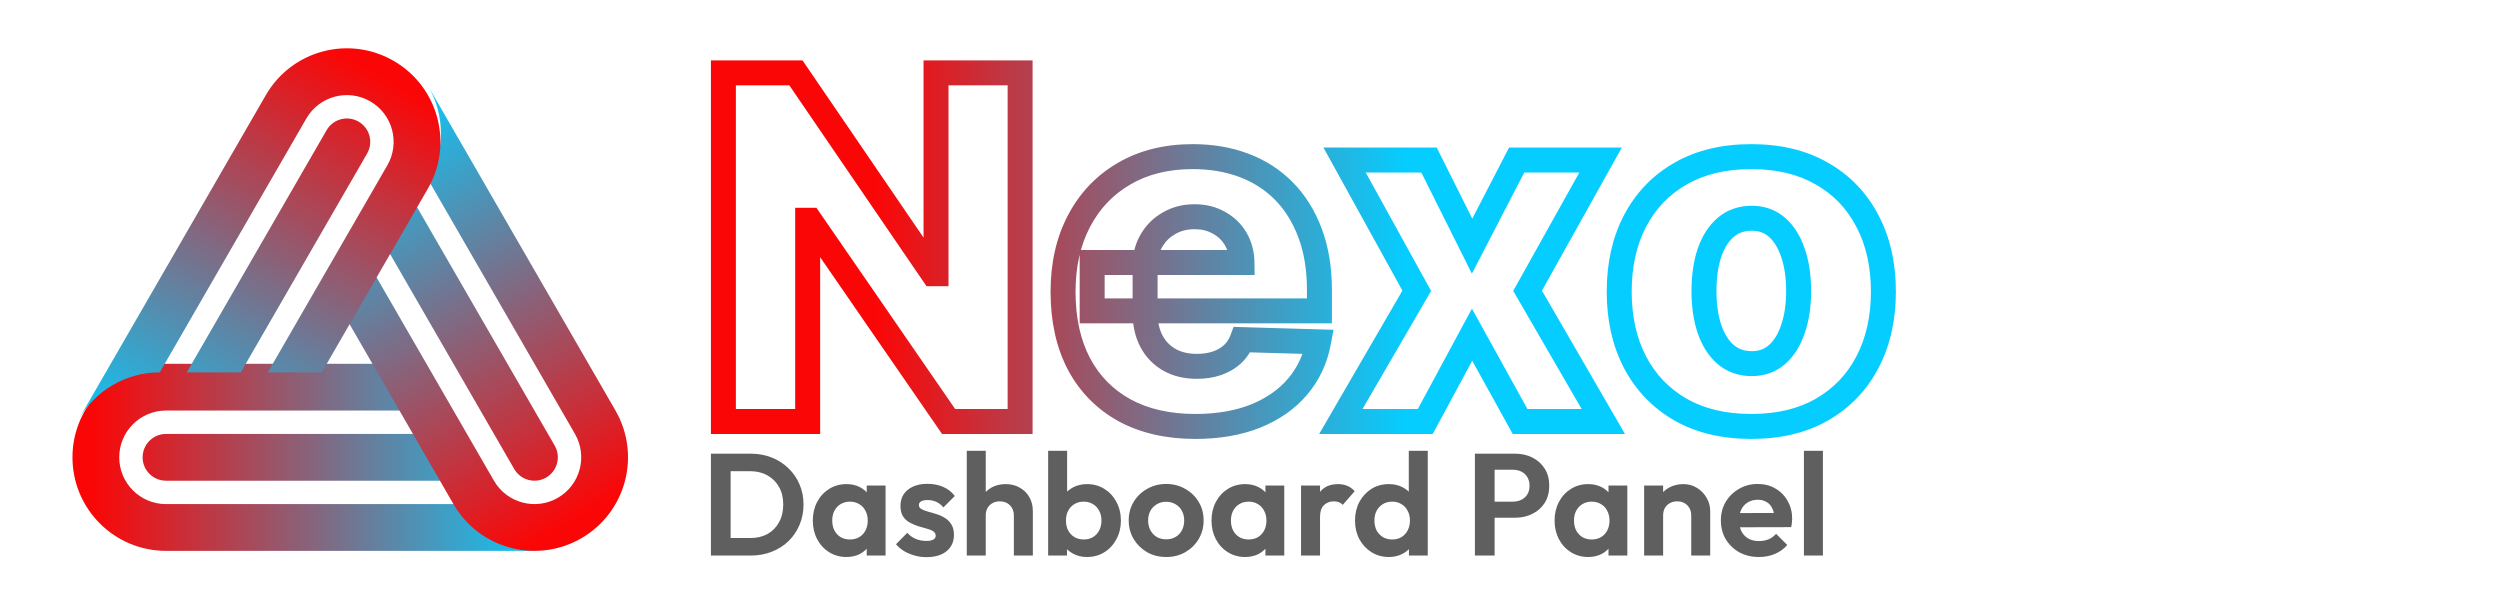<svg width="207" height="49" viewBox="0 0 207 49" fill="none" xmlns="http://www.w3.org/2000/svg">
<path d="M84.465 6.034H85.499V5H84.465V6.034ZM84.465 34.901V35.934H85.499V34.901H84.465ZM78.545 34.901L77.695 35.487L78.003 35.934H78.545V34.901ZM67.058 18.24L67.909 17.653L67.601 17.206H67.058V18.24ZM66.875 18.24V17.206H65.841V18.24H66.875ZM66.875 34.901V35.934H67.908V34.901H66.875ZM59.898 34.901H58.864V35.934H59.898V34.901ZM59.898 6.034V5H58.864V6.034H59.898ZM65.902 6.034L66.756 5.451L66.448 5H65.902V6.034ZM77.263 22.666L76.409 23.249L76.717 23.7H77.263V22.666ZM77.503 22.666V23.7H78.536V22.666H77.503ZM77.503 6.034V5H76.469V6.034H77.503ZM83.432 6.034V34.901H85.499V6.034H83.432ZM84.465 33.867H78.545V35.934H84.465V33.867ZM79.396 34.314L67.909 17.653L66.207 18.827L77.695 35.487L79.396 34.314ZM67.058 17.206H66.875V19.274H67.058V17.206ZM65.841 18.24V34.901H67.908V18.24H65.841ZM66.875 33.867H59.898V35.934H66.875V33.867ZM60.931 34.901V6.034H58.864V34.901H60.931ZM59.898 7.067H65.902V5H59.898V7.067ZM65.049 6.617L76.409 23.249L78.116 22.083L66.756 5.451L65.049 6.617ZM77.263 23.7H77.503V21.632H77.263V23.7ZM78.536 22.666V6.034H76.469V22.666H78.536ZM77.503 7.067H84.465V5H77.503V7.067ZM93.109 33.97L92.61 34.875L92.613 34.877L92.616 34.879L93.109 33.97ZM89.332 30.122L88.416 30.601L88.417 30.604L88.419 30.607L89.332 30.122ZM89.346 18.296L90.26 18.779L90.261 18.777L89.346 18.296ZM93.081 14.378L93.599 15.273L93.603 15.27L93.081 14.378ZM108.473 19.297L107.505 19.659L107.506 19.662L108.473 19.297ZM109.248 25.739V26.772H110.282V25.739H109.248ZM90.431 25.739H89.397V26.772H90.431V25.739ZM90.431 21.736V20.702H89.397V21.736H90.431ZM102.835 21.736V22.769H103.882L103.868 21.722L102.835 21.736ZM100.918 18.437L100.41 19.337L100.419 19.342L100.427 19.347L100.918 18.437ZM96.831 18.465L97.331 19.37L97.337 19.367L97.342 19.364L96.831 18.465ZM95.379 19.861L96.26 20.401L96.262 20.398L96.264 20.395L95.379 19.861ZM94.815 21.848L93.781 21.822V21.835V21.848H94.815ZM95.336 28.248L94.42 28.725L94.421 28.728L94.423 28.731L95.336 28.248ZM102.849 28.121L102.879 27.087L102.139 27.066L101.881 27.76L102.849 28.121ZM109.178 28.304L110.194 28.492L110.414 27.306L109.208 27.271L109.178 28.304ZM107.444 32.011L106.656 31.342L106.655 31.343L107.444 32.011ZM103.963 34.45L104.346 35.41L104.351 35.407L103.963 34.45ZM98.973 34.276C96.845 34.276 95.067 33.857 93.602 33.062L92.616 34.879C94.441 35.869 96.572 36.343 98.973 36.343V34.276ZM93.609 33.065C92.151 32.261 91.035 31.125 90.245 29.637L88.419 30.607C89.395 32.446 90.798 33.875 92.61 34.875L93.609 33.065ZM90.248 29.644C89.466 28.148 89.055 26.332 89.055 24.16H86.987C86.987 26.593 87.449 28.752 88.416 30.601L90.248 29.644ZM89.055 24.16C89.055 22.061 89.469 20.278 90.26 18.779L88.432 17.814C87.457 19.66 86.987 21.786 86.987 24.16H89.055ZM90.261 18.777C91.056 17.264 92.165 16.103 93.599 15.273L92.563 13.483C90.783 14.514 89.402 15.965 88.431 17.816L90.261 18.777ZM93.603 15.27C95.026 14.438 96.733 14.002 98.761 14.002V11.935C96.43 11.935 94.35 12.439 92.559 13.486L93.603 15.27ZM98.761 14.002C100.195 14.002 101.479 14.225 102.627 14.655L103.353 12.72C101.945 12.191 100.411 11.935 98.761 11.935V14.002ZM102.627 14.655C103.77 15.084 104.746 15.713 105.568 16.543L107.037 15.088C105.998 14.039 104.766 13.249 103.353 12.72L102.627 14.655ZM105.568 16.543C106.384 17.367 107.034 18.399 107.505 19.659L109.441 18.935C108.879 17.433 108.081 16.143 107.037 15.088L105.568 16.543ZM107.506 19.662C107.97 20.895 108.215 22.342 108.215 24.019H110.282C110.282 22.144 110.009 20.443 109.44 18.933L107.506 19.662ZM108.215 24.019V25.739H110.282V24.019H108.215ZM109.248 24.705H90.431V26.772H109.248V24.705ZM91.465 25.739V21.736H89.397V25.739H91.465ZM90.431 22.769H102.835V20.702H90.431V22.769ZM103.868 21.722C103.857 20.828 103.643 19.995 103.204 19.251L101.423 20.302C101.661 20.704 101.794 21.177 101.802 21.749L103.868 21.722ZM103.204 19.251C102.769 18.514 102.165 17.936 101.409 17.528L100.427 19.347C100.856 19.578 101.182 19.892 101.423 20.302L103.204 19.251ZM101.426 17.537C100.668 17.109 99.817 16.91 98.903 16.91V18.978C99.511 18.978 100.003 19.108 100.41 19.337L101.426 17.537ZM98.903 16.91C97.971 16.91 97.101 17.122 96.319 17.567L97.342 19.364C97.782 19.113 98.293 18.978 98.903 18.978V16.91ZM96.329 17.561C95.562 17.986 94.945 18.578 94.494 19.327L96.264 20.395C96.526 19.959 96.877 19.621 97.331 19.37L96.329 17.561ZM94.498 19.321C94.037 20.072 93.805 20.914 93.781 21.822L95.848 21.875C95.863 21.298 96.006 20.816 96.26 20.401L94.498 19.321ZM93.781 21.848V25.922H95.849V21.848H93.781ZM93.781 25.922C93.781 26.943 93.983 27.887 94.42 28.725L96.253 27.77C95.995 27.274 95.849 26.668 95.849 25.922H93.781ZM94.423 28.731C94.861 29.559 95.492 30.216 96.302 30.681L97.331 28.887C96.863 28.619 96.508 28.251 96.25 27.765L94.423 28.731ZM96.302 30.681C97.126 31.153 98.072 31.367 99.1 31.367V29.3C98.361 29.3 97.784 29.148 97.331 28.887L96.302 30.681ZM99.1 31.367C99.806 31.367 100.475 31.27 101.095 31.059L100.431 29.101C100.055 29.229 99.615 29.3 99.1 29.3V31.367ZM101.095 31.059C101.719 30.847 102.274 30.528 102.746 30.093L101.346 28.573C101.103 28.796 100.804 28.974 100.431 29.101L101.095 31.059ZM102.746 30.093C103.229 29.648 103.586 29.105 103.818 28.482L101.881 27.76C101.756 28.095 101.576 28.36 101.346 28.573L102.746 30.093ZM102.819 29.154L109.148 29.337L109.208 27.271L102.879 27.087L102.819 29.154ZM108.161 28.116C107.93 29.366 107.427 30.434 106.656 31.342L108.233 32.68C109.247 31.483 109.9 30.08 110.194 28.492L108.161 28.116ZM106.655 31.343C105.894 32.242 104.878 32.963 103.575 33.492L104.351 35.407C105.923 34.771 107.227 33.867 108.233 32.68L106.655 31.343ZM103.58 33.489C102.287 34.005 100.758 34.276 98.973 34.276V36.343C100.965 36.343 102.762 36.041 104.346 35.41L103.58 33.489ZM118.322 13.25L119.247 12.788L118.961 12.217H118.322V13.25ZM121.888 20.383L120.964 20.845L121.872 22.662L122.806 20.858L121.888 20.383ZM125.581 13.25V12.217H124.952L124.663 12.775L125.581 13.25ZM132.53 13.25L133.432 13.754L134.292 12.217H132.53V13.25ZM126.483 24.075L125.581 23.571L125.294 24.085L125.589 24.594L126.483 24.075ZM132.756 34.901V35.934H134.549L133.65 34.382L132.756 34.901ZM125.863 34.901L124.959 35.401L125.253 35.934H125.863V34.901ZM121.888 27.712L122.793 27.212L121.877 25.555L120.978 27.221L121.888 27.712ZM118.012 34.901V35.934H118.629L118.922 35.391L118.012 34.901ZM111.021 34.901L110.127 34.381L109.225 35.934H111.021V34.901ZM117.307 24.075L118.201 24.595L118.495 24.088L118.212 23.576L117.307 24.075ZM111.331 13.25V12.217H109.58L110.426 13.75L111.331 13.25ZM117.398 13.713L120.964 20.845L122.813 19.92L119.247 12.788L117.398 13.713ZM122.806 20.858L126.499 13.726L124.663 12.775L120.97 19.907L122.806 20.858ZM125.581 14.284H132.53V12.217H125.581V14.284ZM131.628 12.746L125.581 23.571L127.386 24.579L133.432 13.754L131.628 12.746ZM125.589 24.594L131.861 35.419L133.65 34.382L127.378 23.557L125.589 24.594ZM132.756 33.867H125.863V35.934H132.756V33.867ZM126.767 34.4L122.793 27.212L120.984 28.212L124.959 35.401L126.767 34.4ZM120.978 27.221L117.102 34.41L118.922 35.391L122.798 28.203L120.978 27.221ZM118.012 33.867H111.021V35.934H118.012V33.867ZM111.915 35.42L118.201 24.595L116.413 23.556L110.127 34.381L111.915 35.42ZM118.212 23.576L112.236 12.751L110.426 13.75L116.402 24.575L118.212 23.576ZM111.331 14.284H118.322V12.217H111.331V14.284ZM139.144 33.914L138.627 34.809L138.63 34.81L138.633 34.812L139.144 33.914ZM135.381 29.995L134.464 30.472L134.465 30.475L134.467 30.478L135.381 29.995ZM135.381 18.296L134.466 17.816L134.465 17.818L135.381 18.296ZM139.144 14.378L139.657 15.275L139.659 15.274L139.144 14.378ZM150.857 14.378L150.34 15.273L150.343 15.275L150.346 15.276L150.857 14.378ZM154.62 18.296L153.703 18.773L153.705 18.776L153.707 18.779L154.62 18.296ZM154.62 29.995L153.705 29.515L153.705 29.517L154.62 29.995ZM150.857 33.914L151.371 34.811L151.372 34.81L150.857 33.914ZM148.461 27.233L147.483 26.897L147.482 26.901L147.48 26.906L148.461 27.233ZM148.461 20.946L147.48 21.273L147.482 21.278L147.483 21.282L148.461 20.946ZM142.88 18.832L142.207 18.047L142.203 18.05L142.201 18.053L142.88 18.832ZM141.54 20.946L140.563 20.61L140.561 20.615L140.56 20.619L141.54 20.946ZM141.54 27.233L140.56 27.56L140.561 27.564L140.563 27.569L141.54 27.233ZM142.88 29.347L142.201 30.127L142.203 30.129L142.207 30.132L142.88 29.347ZM145.008 34.276C142.876 34.276 141.105 33.84 139.655 33.016L138.633 34.812C140.453 35.848 142.592 36.343 145.008 36.343V34.276ZM139.662 33.019C138.205 32.177 137.088 31.015 136.295 29.513L134.467 30.478C135.44 32.321 136.831 33.771 138.627 34.809L139.662 33.019ZM136.298 29.519C135.513 28.007 135.104 26.226 135.104 24.146H133.036C133.036 26.501 133.501 28.62 134.464 30.472L136.298 29.519ZM135.104 24.146C135.104 22.056 135.513 20.276 136.297 18.775L134.465 17.818C133.501 19.663 133.036 21.782 133.036 24.146H135.104ZM136.296 18.777C137.089 17.267 138.205 16.106 139.657 15.275L138.631 13.481C136.832 14.51 135.439 15.962 134.466 17.816L136.296 18.777ZM139.659 15.274C141.108 14.441 142.877 14.002 145.008 14.002V11.935C142.59 11.935 140.45 12.435 138.629 13.482L139.659 15.274ZM145.008 14.002C147.139 14.002 148.902 14.441 150.34 15.273L151.374 13.483C149.561 12.435 147.425 11.935 145.008 11.935V14.002ZM150.346 15.276C151.806 16.107 152.921 17.266 153.703 18.773L155.538 17.82C154.573 15.963 153.178 14.509 151.368 13.48L150.346 15.276ZM153.707 18.779C154.498 20.279 154.912 22.057 154.912 24.146H156.979C156.979 21.78 156.51 19.659 155.535 17.814L153.707 18.779ZM154.912 24.146C154.912 26.224 154.499 28.004 153.705 29.515L155.536 30.476C156.509 28.623 156.979 26.503 156.979 24.146H154.912ZM153.705 29.517C152.922 31.015 151.806 32.176 150.342 33.018L151.372 34.81C153.178 33.772 154.572 32.321 155.537 30.474L153.705 29.517ZM150.344 33.017C148.905 33.84 147.14 34.276 145.008 34.276V36.343C147.423 36.343 149.559 35.848 151.371 34.811L150.344 33.017ZM145.05 31.142C146.107 31.142 147.057 30.81 147.835 30.121L146.465 28.573C146.097 28.899 145.646 29.075 145.05 29.075V31.142ZM147.835 30.121C148.574 29.467 149.097 28.593 149.441 27.56L147.48 26.906C147.223 27.677 146.873 28.212 146.465 28.573L147.835 30.121ZM149.439 27.569C149.793 26.536 149.96 25.375 149.96 24.104H147.893C147.893 25.2 147.749 26.125 147.483 26.897L149.439 27.569ZM149.96 24.104C149.96 22.815 149.794 21.645 149.439 20.61L147.483 21.282C147.748 22.052 147.893 22.987 147.893 24.104H149.96ZM149.441 20.619C149.097 19.586 148.574 18.712 147.835 18.058L146.465 19.606C146.873 19.967 147.223 20.502 147.48 21.273L149.441 20.619ZM147.835 18.058C147.057 17.369 146.107 17.037 145.05 17.037V19.105C145.646 19.105 146.097 19.28 146.465 19.606L147.835 18.058ZM145.05 17.037C143.974 17.037 143.005 17.363 142.207 18.047L143.552 19.617C143.938 19.286 144.416 19.105 145.05 19.105V17.037ZM142.201 18.053C141.453 18.704 140.918 19.577 140.563 20.61L142.518 21.282C142.783 20.512 143.141 19.975 143.558 19.611L142.201 18.053ZM140.56 20.619C140.216 21.651 140.056 22.818 140.056 24.104H142.123C142.123 22.984 142.263 22.046 142.521 21.273L140.56 20.619ZM140.056 24.104C140.056 25.373 140.216 26.53 140.56 27.56L142.521 26.906C142.263 26.131 142.123 25.203 142.123 24.104H140.056ZM140.563 27.569C140.918 28.602 141.453 29.475 142.201 30.127L143.558 28.568C143.141 28.204 142.783 27.667 142.518 26.897L140.563 27.569ZM142.207 30.132C143.005 30.816 143.974 31.142 145.05 31.142V29.075C144.416 29.075 143.938 28.893 143.552 28.562L142.207 30.132Z" fill="url(#paint0_linear_1_7)"/>
<path d="M59.98 46V44.548H62.128C62.672 44.548 63.148 44.436 63.556 44.212C63.964 43.98 64.28 43.656 64.504 43.24C64.736 42.824 64.852 42.332 64.852 41.764C64.852 41.212 64.736 40.732 64.504 40.324C64.272 39.908 63.952 39.588 63.544 39.364C63.136 39.132 62.664 39.016 62.128 39.016H59.944V37.564H62.152C62.776 37.564 63.352 37.668 63.88 37.876C64.416 38.084 64.88 38.38 65.272 38.764C65.672 39.14 65.98 39.584 66.196 40.096C66.42 40.608 66.532 41.168 66.532 41.776C66.532 42.384 66.42 42.948 66.196 43.468C65.98 43.98 65.676 44.428 65.284 44.812C64.892 45.188 64.428 45.48 63.892 45.688C63.364 45.896 62.792 46 62.176 46H59.98ZM58.864 46V37.564H60.496V46H58.864ZM70.085 46.12C69.557 46.12 69.081 45.988 68.657 45.724C68.233 45.46 67.901 45.1 67.661 44.644C67.421 44.188 67.301 43.676 67.301 43.108C67.301 42.532 67.421 42.016 67.661 41.56C67.901 41.104 68.233 40.744 68.657 40.48C69.081 40.216 69.557 40.084 70.085 40.084C70.501 40.084 70.873 40.168 71.201 40.336C71.529 40.504 71.789 40.74 71.981 41.044C72.181 41.34 72.289 41.676 72.305 42.052V44.14C72.289 44.524 72.181 44.864 71.981 45.16C71.789 45.456 71.529 45.692 71.201 45.868C70.873 46.036 70.501 46.12 70.085 46.12ZM70.373 44.668C70.813 44.668 71.169 44.524 71.441 44.236C71.713 43.94 71.849 43.56 71.849 43.096C71.849 42.792 71.785 42.524 71.657 42.292C71.537 42.052 71.365 41.868 71.141 41.74C70.925 41.604 70.669 41.536 70.373 41.536C70.085 41.536 69.829 41.604 69.605 41.74C69.389 41.868 69.217 42.052 69.089 42.292C68.969 42.524 68.909 42.792 68.909 43.096C68.909 43.408 68.969 43.684 69.089 43.924C69.217 44.156 69.389 44.34 69.605 44.476C69.829 44.604 70.085 44.668 70.373 44.668ZM71.765 46V44.44L72.017 43.024L71.765 41.632V40.204H73.325V46H71.765ZM76.707 46.132C76.379 46.132 76.055 46.088 75.736 46C75.424 45.912 75.135 45.792 74.871 45.64C74.608 45.48 74.379 45.288 74.188 45.064L75.124 44.116C75.323 44.34 75.555 44.508 75.82 44.62C76.084 44.732 76.376 44.788 76.695 44.788C76.951 44.788 77.144 44.752 77.272 44.68C77.407 44.608 77.475 44.5 77.475 44.356C77.475 44.196 77.403 44.072 77.26 43.984C77.124 43.896 76.944 43.824 76.719 43.768C76.496 43.704 76.26 43.636 76.011 43.564C75.772 43.484 75.54 43.384 75.316 43.264C75.091 43.136 74.907 42.964 74.763 42.748C74.627 42.524 74.559 42.236 74.559 41.884C74.559 41.516 74.647 41.196 74.823 40.924C75.007 40.652 75.267 40.44 75.603 40.288C75.939 40.136 76.335 40.06 76.791 40.06C77.272 40.06 77.704 40.144 78.088 40.312C78.48 40.48 78.803 40.732 79.059 41.068L78.112 42.016C77.936 41.8 77.736 41.644 77.511 41.548C77.296 41.452 77.059 41.404 76.803 41.404C76.572 41.404 76.391 41.44 76.263 41.512C76.144 41.584 76.084 41.684 76.084 41.812C76.084 41.956 76.151 42.068 76.287 42.148C76.431 42.228 76.615 42.3 76.84 42.364C77.064 42.42 77.296 42.488 77.535 42.568C77.784 42.64 78.016 42.744 78.231 42.88C78.456 43.016 78.635 43.196 78.772 43.42C78.915 43.644 78.987 43.932 78.987 44.284C78.987 44.852 78.784 45.304 78.376 45.64C77.968 45.968 77.412 46.132 76.707 46.132ZM83.948 46V42.676C83.948 42.332 83.84 42.052 83.624 41.836C83.408 41.62 83.128 41.512 82.784 41.512C82.56 41.512 82.36 41.56 82.184 41.656C82.008 41.752 81.868 41.888 81.764 42.064C81.668 42.24 81.62 42.444 81.62 42.676L81.008 42.364C81.008 41.908 81.104 41.512 81.296 41.176C81.488 40.832 81.752 40.564 82.088 40.372C82.432 40.18 82.824 40.084 83.264 40.084C83.704 40.084 84.092 40.18 84.428 40.372C84.772 40.564 85.04 40.828 85.232 41.164C85.424 41.5 85.52 41.888 85.52 42.328V46H83.948ZM80.048 46V37.324H81.62V46H80.048ZM90.002 46.12C89.586 46.12 89.21 46.032 88.874 45.856C88.538 45.68 88.27 45.44 88.07 45.136C87.87 44.832 87.762 44.492 87.746 44.116V42.052C87.762 41.676 87.87 41.34 88.07 41.044C88.278 40.74 88.55 40.504 88.886 40.336C89.222 40.168 89.594 40.084 90.002 40.084C90.538 40.084 91.018 40.216 91.442 40.48C91.866 40.744 92.198 41.104 92.438 41.56C92.686 42.016 92.81 42.532 92.81 43.108C92.81 43.676 92.686 44.188 92.438 44.644C92.198 45.1 91.866 45.46 91.442 45.724C91.018 45.988 90.538 46.12 90.002 46.12ZM89.738 44.668C90.026 44.668 90.278 44.604 90.494 44.476C90.718 44.34 90.89 44.156 91.01 43.924C91.138 43.684 91.202 43.408 91.202 43.096C91.202 42.792 91.138 42.524 91.01 42.292C90.89 42.052 90.718 41.868 90.494 41.74C90.27 41.604 90.014 41.536 89.726 41.536C89.438 41.536 89.182 41.604 88.958 41.74C88.742 41.868 88.57 42.052 88.442 42.292C88.322 42.524 88.262 42.792 88.262 43.096C88.262 43.408 88.322 43.684 88.442 43.924C88.57 44.156 88.746 44.34 88.97 44.476C89.194 44.604 89.45 44.668 89.738 44.668ZM86.786 46V37.324H88.358V41.632L88.094 43.024L88.346 44.44V46H86.786ZM96.564 46.12C95.981 46.12 95.453 45.988 94.981 45.724C94.516 45.452 94.144 45.088 93.865 44.632C93.593 44.168 93.457 43.652 93.457 43.084C93.457 42.516 93.593 42.008 93.865 41.56C94.136 41.104 94.508 40.744 94.981 40.48C95.453 40.208 95.977 40.072 96.552 40.072C97.144 40.072 97.672 40.208 98.136 40.48C98.609 40.744 98.981 41.104 99.252 41.56C99.525 42.008 99.66 42.516 99.66 43.084C99.66 43.652 99.525 44.168 99.252 44.632C98.981 45.088 98.609 45.452 98.136 45.724C97.672 45.988 97.148 46.12 96.564 46.12ZM96.552 44.656C96.849 44.656 97.109 44.592 97.332 44.464C97.564 44.328 97.74 44.144 97.861 43.912C97.989 43.672 98.052 43.4 98.052 43.096C98.052 42.792 97.989 42.524 97.861 42.292C97.733 42.06 97.556 41.88 97.332 41.752C97.109 41.616 96.849 41.548 96.552 41.548C96.264 41.548 96.008 41.616 95.784 41.752C95.561 41.88 95.385 42.06 95.257 42.292C95.129 42.524 95.064 42.792 95.064 43.096C95.064 43.4 95.129 43.672 95.257 43.912C95.385 44.144 95.561 44.328 95.784 44.464C96.008 44.592 96.264 44.656 96.552 44.656ZM103.097 46.12C102.569 46.12 102.093 45.988 101.669 45.724C101.245 45.46 100.913 45.1 100.673 44.644C100.433 44.188 100.313 43.676 100.313 43.108C100.313 42.532 100.433 42.016 100.673 41.56C100.913 41.104 101.245 40.744 101.669 40.48C102.093 40.216 102.569 40.084 103.097 40.084C103.513 40.084 103.885 40.168 104.213 40.336C104.541 40.504 104.801 40.74 104.993 41.044C105.193 41.34 105.301 41.676 105.317 42.052V44.14C105.301 44.524 105.193 44.864 104.993 45.16C104.801 45.456 104.541 45.692 104.213 45.868C103.885 46.036 103.513 46.12 103.097 46.12ZM103.385 44.668C103.825 44.668 104.181 44.524 104.453 44.236C104.725 43.94 104.861 43.56 104.861 43.096C104.861 42.792 104.797 42.524 104.669 42.292C104.549 42.052 104.377 41.868 104.153 41.74C103.937 41.604 103.681 41.536 103.385 41.536C103.097 41.536 102.841 41.604 102.617 41.74C102.401 41.868 102.229 42.052 102.101 42.292C101.981 42.524 101.921 42.792 101.921 43.096C101.921 43.408 101.981 43.684 102.101 43.924C102.229 44.156 102.401 44.34 102.617 44.476C102.841 44.604 103.097 44.668 103.385 44.668ZM104.777 46V44.44L105.029 43.024L104.777 41.632V40.204H106.337V46H104.777ZM107.727 46V40.204H109.299V46H107.727ZM109.299 42.796L108.687 42.388C108.759 41.676 108.967 41.116 109.311 40.708C109.655 40.292 110.151 40.084 110.799 40.084C111.079 40.084 111.331 40.132 111.555 40.228C111.779 40.316 111.983 40.464 112.167 40.672L111.183 41.8C111.095 41.704 110.987 41.632 110.859 41.584C110.739 41.536 110.599 41.512 110.439 41.512C110.103 41.512 109.827 41.62 109.611 41.836C109.403 42.044 109.299 42.364 109.299 42.796ZM115.003 46.12C114.467 46.12 113.987 45.988 113.563 45.724C113.139 45.46 112.803 45.1 112.555 44.644C112.315 44.188 112.195 43.676 112.195 43.108C112.195 42.532 112.315 42.016 112.555 41.56C112.803 41.104 113.135 40.744 113.551 40.48C113.975 40.216 114.459 40.084 115.003 40.084C115.419 40.084 115.791 40.168 116.119 40.336C116.455 40.504 116.723 40.74 116.923 41.044C117.131 41.34 117.243 41.676 117.259 42.052V44.116C117.243 44.492 117.135 44.832 116.935 45.136C116.735 45.44 116.467 45.68 116.131 45.856C115.795 46.032 115.419 46.12 115.003 46.12ZM115.267 44.668C115.563 44.668 115.819 44.604 116.035 44.476C116.259 44.34 116.431 44.156 116.551 43.924C116.679 43.684 116.743 43.408 116.743 43.096C116.743 42.792 116.679 42.524 116.551 42.292C116.431 42.052 116.259 41.868 116.035 41.74C115.819 41.604 115.567 41.536 115.279 41.536C114.983 41.536 114.723 41.604 114.499 41.74C114.283 41.876 114.111 42.06 113.983 42.292C113.863 42.524 113.803 42.792 113.803 43.096C113.803 43.408 113.863 43.684 113.983 43.924C114.111 44.156 114.287 44.34 114.511 44.476C114.735 44.604 114.987 44.668 115.267 44.668ZM118.219 46H116.659V44.44L116.911 43.024L116.647 41.632V37.324H118.219V46ZM123.322 42.868V41.536H125.278C125.534 41.536 125.766 41.484 125.974 41.38C126.182 41.276 126.346 41.128 126.466 40.936C126.586 40.736 126.646 40.496 126.646 40.216C126.646 39.944 126.586 39.708 126.466 39.508C126.346 39.308 126.182 39.156 125.974 39.052C125.766 38.948 125.534 38.896 125.278 38.896H123.322V37.564H125.446C125.982 37.564 126.462 37.672 126.886 37.888C127.318 38.104 127.658 38.412 127.906 38.812C128.154 39.204 128.278 39.672 128.278 40.216C128.278 40.76 128.154 41.232 127.906 41.632C127.658 42.024 127.318 42.328 126.886 42.544C126.462 42.76 125.982 42.868 125.446 42.868H123.322ZM122.122 46V37.564H123.754V46H122.122ZM131.503 46.12C130.975 46.12 130.499 45.988 130.075 45.724C129.651 45.46 129.319 45.1 129.079 44.644C128.839 44.188 128.719 43.676 128.719 43.108C128.719 42.532 128.839 42.016 129.079 41.56C129.319 41.104 129.651 40.744 130.075 40.48C130.499 40.216 130.975 40.084 131.503 40.084C131.919 40.084 132.291 40.168 132.619 40.336C132.947 40.504 133.207 40.74 133.399 41.044C133.599 41.34 133.707 41.676 133.723 42.052V44.14C133.707 44.524 133.599 44.864 133.399 45.16C133.207 45.456 132.947 45.692 132.619 45.868C132.291 46.036 131.919 46.12 131.503 46.12ZM131.791 44.668C132.231 44.668 132.587 44.524 132.859 44.236C133.131 43.94 133.267 43.56 133.267 43.096C133.267 42.792 133.203 42.524 133.075 42.292C132.955 42.052 132.783 41.868 132.559 41.74C132.343 41.604 132.087 41.536 131.791 41.536C131.503 41.536 131.247 41.604 131.023 41.74C130.807 41.868 130.635 42.052 130.507 42.292C130.387 42.524 130.327 42.792 130.327 43.096C130.327 43.408 130.387 43.684 130.507 43.924C130.635 44.156 130.807 44.34 131.023 44.476C131.247 44.604 131.503 44.668 131.791 44.668ZM133.183 46V44.44L133.435 43.024L133.183 41.632V40.204H134.743V46H133.183ZM140.034 46V42.676C140.034 42.332 139.926 42.052 139.71 41.836C139.494 41.62 139.214 41.512 138.87 41.512C138.646 41.512 138.446 41.56 138.27 41.656C138.094 41.752 137.954 41.888 137.85 42.064C137.754 42.24 137.706 42.444 137.706 42.676L137.094 42.364C137.094 41.908 137.19 41.512 137.382 41.176C137.582 40.832 137.854 40.564 138.198 40.372C138.55 40.18 138.946 40.084 139.386 40.084C139.81 40.084 140.19 40.192 140.526 40.408C140.862 40.616 141.126 40.892 141.318 41.236C141.51 41.572 141.605 41.936 141.605 42.328V46H140.034ZM136.134 46V40.204H137.706V46H136.134ZM145.644 46.12C145.036 46.12 144.496 45.992 144.024 45.736C143.552 45.472 143.176 45.112 142.896 44.656C142.624 44.2 142.488 43.68 142.488 43.096C142.488 42.52 142.62 42.008 142.884 41.56C143.156 41.104 143.524 40.744 143.988 40.48C144.452 40.208 144.968 40.072 145.536 40.072C146.096 40.072 146.588 40.2 147.012 40.456C147.444 40.704 147.78 41.048 148.02 41.488C148.268 41.92 148.392 42.412 148.392 42.964C148.392 43.068 148.384 43.176 148.368 43.288C148.36 43.392 148.34 43.512 148.308 43.648L143.436 43.66V42.484L147.576 42.472L146.94 42.964C146.924 42.62 146.86 42.332 146.748 42.1C146.644 41.868 146.488 41.692 146.28 41.572C146.08 41.444 145.832 41.38 145.536 41.38C145.224 41.38 144.952 41.452 144.72 41.596C144.488 41.732 144.308 41.928 144.18 42.184C144.06 42.432 144 42.728 144 43.072C144 43.424 144.064 43.732 144.192 43.996C144.328 44.252 144.52 44.452 144.768 44.596C145.016 44.732 145.304 44.8 145.632 44.8C145.928 44.8 146.196 44.752 146.436 44.656C146.676 44.552 146.884 44.4 147.06 44.2L147.984 45.124C147.704 45.452 147.36 45.7 146.952 45.868C146.552 46.036 146.116 46.12 145.644 46.12ZM149.364 46V37.324H150.936V46H149.364Z" fill="#5F5F5F"/>
<path d="M44.732 45.612C42.056 45.611 39.455 44.222 38.02 41.739H13.746C11.607 41.739 9.873 40.005 9.873 37.867C9.873 35.728 11.607 33.994 13.746 33.994H33.548L31.312 30.121H13.746C9.468 30.121 6 33.589 6 37.867C6 42.145 9.468 45.612 13.746 45.612H44.732Z" fill="url(#paint1_linear_1_7)"/>
<path d="M34.666 35.93H13.746C12.676 35.93 11.809 36.797 11.809 37.867C11.809 38.936 12.676 39.803 13.746 39.803H36.902L34.666 35.93Z" fill="url(#paint2_linear_1_7)"/>
<path d="M35.468 7.158C36.805 9.475 36.903 12.423 35.47 14.906L47.607 35.929C48.676 37.781 48.042 40.15 46.189 41.219C44.337 42.289 41.968 41.654 40.899 39.802L30.998 22.652L28.762 26.525L37.545 41.738C39.684 45.443 44.421 46.712 48.126 44.573C51.831 42.434 53.1 37.697 50.961 33.992L35.468 7.158Z" fill="url(#paint3_linear_1_7)"/>
<path d="M32.116 20.716L42.576 38.833C43.111 39.76 44.295 40.077 45.221 39.542C46.147 39.007 46.465 37.823 45.93 36.897L34.352 16.843L32.116 20.716Z" fill="url(#paint4_linear_1_7)"/>
<path d="M6.519 34.709C7.857 32.392 10.361 30.834 13.229 30.833L25.366 9.811C26.435 7.958 28.804 7.324 30.656 8.393C32.508 9.463 33.143 11.831 32.074 13.684L22.173 30.833H26.645L35.428 15.62C37.567 11.915 36.297 7.178 32.593 5.039C28.888 2.9 24.151 4.169 22.012 7.874L6.519 34.709Z" fill="url(#paint5_linear_1_7)"/>
<path d="M19.937 30.833L30.397 12.715C30.932 11.789 30.614 10.605 29.688 10.07C28.762 9.535 27.578 9.853 27.043 10.779L15.465 30.833H19.937Z" fill="url(#paint6_linear_1_7)"/>
<defs>
<linearGradient id="paint0_linear_1_7" x1="72.414" y1="20.43" x2="116.391" y2="20.43" gradientUnits="userSpaceOnUse">
<stop stop-color="#FB0606"/>
<stop offset="1" stop-color="#05CDFF"/>
</linearGradient>
<linearGradient id="paint1_linear_1_7" x1="7.629" y1="37.867" x2="45.894" y2="37.867" gradientUnits="userSpaceOnUse">
<stop stop-color="#FB0606"/>
<stop offset="1" stop-color="#05CDFF"/>
</linearGradient>
<linearGradient id="paint2_linear_1_7" x1="7.629" y1="37.867" x2="45.894" y2="37.867" gradientUnits="userSpaceOnUse">
<stop stop-color="#FB0606"/>
<stop offset="1" stop-color="#05CDFF"/>
</linearGradient>
<linearGradient id="paint3_linear_1_7" x1="47.311" y1="43.162" x2="28.179" y2="10.024" gradientUnits="userSpaceOnUse">
<stop stop-color="#FB0606"/>
<stop offset="1" stop-color="#05CDFF"/>
</linearGradient>
<linearGradient id="paint4_linear_1_7" x1="47.311" y1="43.162" x2="28.179" y2="10.024" gradientUnits="userSpaceOnUse">
<stop stop-color="#FB0606"/>
<stop offset="1" stop-color="#05CDFF"/>
</linearGradient>
<linearGradient id="paint5_linear_1_7" x1="31.778" y1="6.45" x2="12.646" y2="39.589" gradientUnits="userSpaceOnUse">
<stop stop-color="#FB0606"/>
<stop offset="1" stop-color="#05CDFF"/>
</linearGradient>
<linearGradient id="paint6_linear_1_7" x1="31.778" y1="6.45" x2="12.646" y2="39.589" gradientUnits="userSpaceOnUse">
<stop stop-color="#FB0606"/>
<stop offset="1" stop-color="#05CDFF"/>
</linearGradient>
</defs>
</svg>
